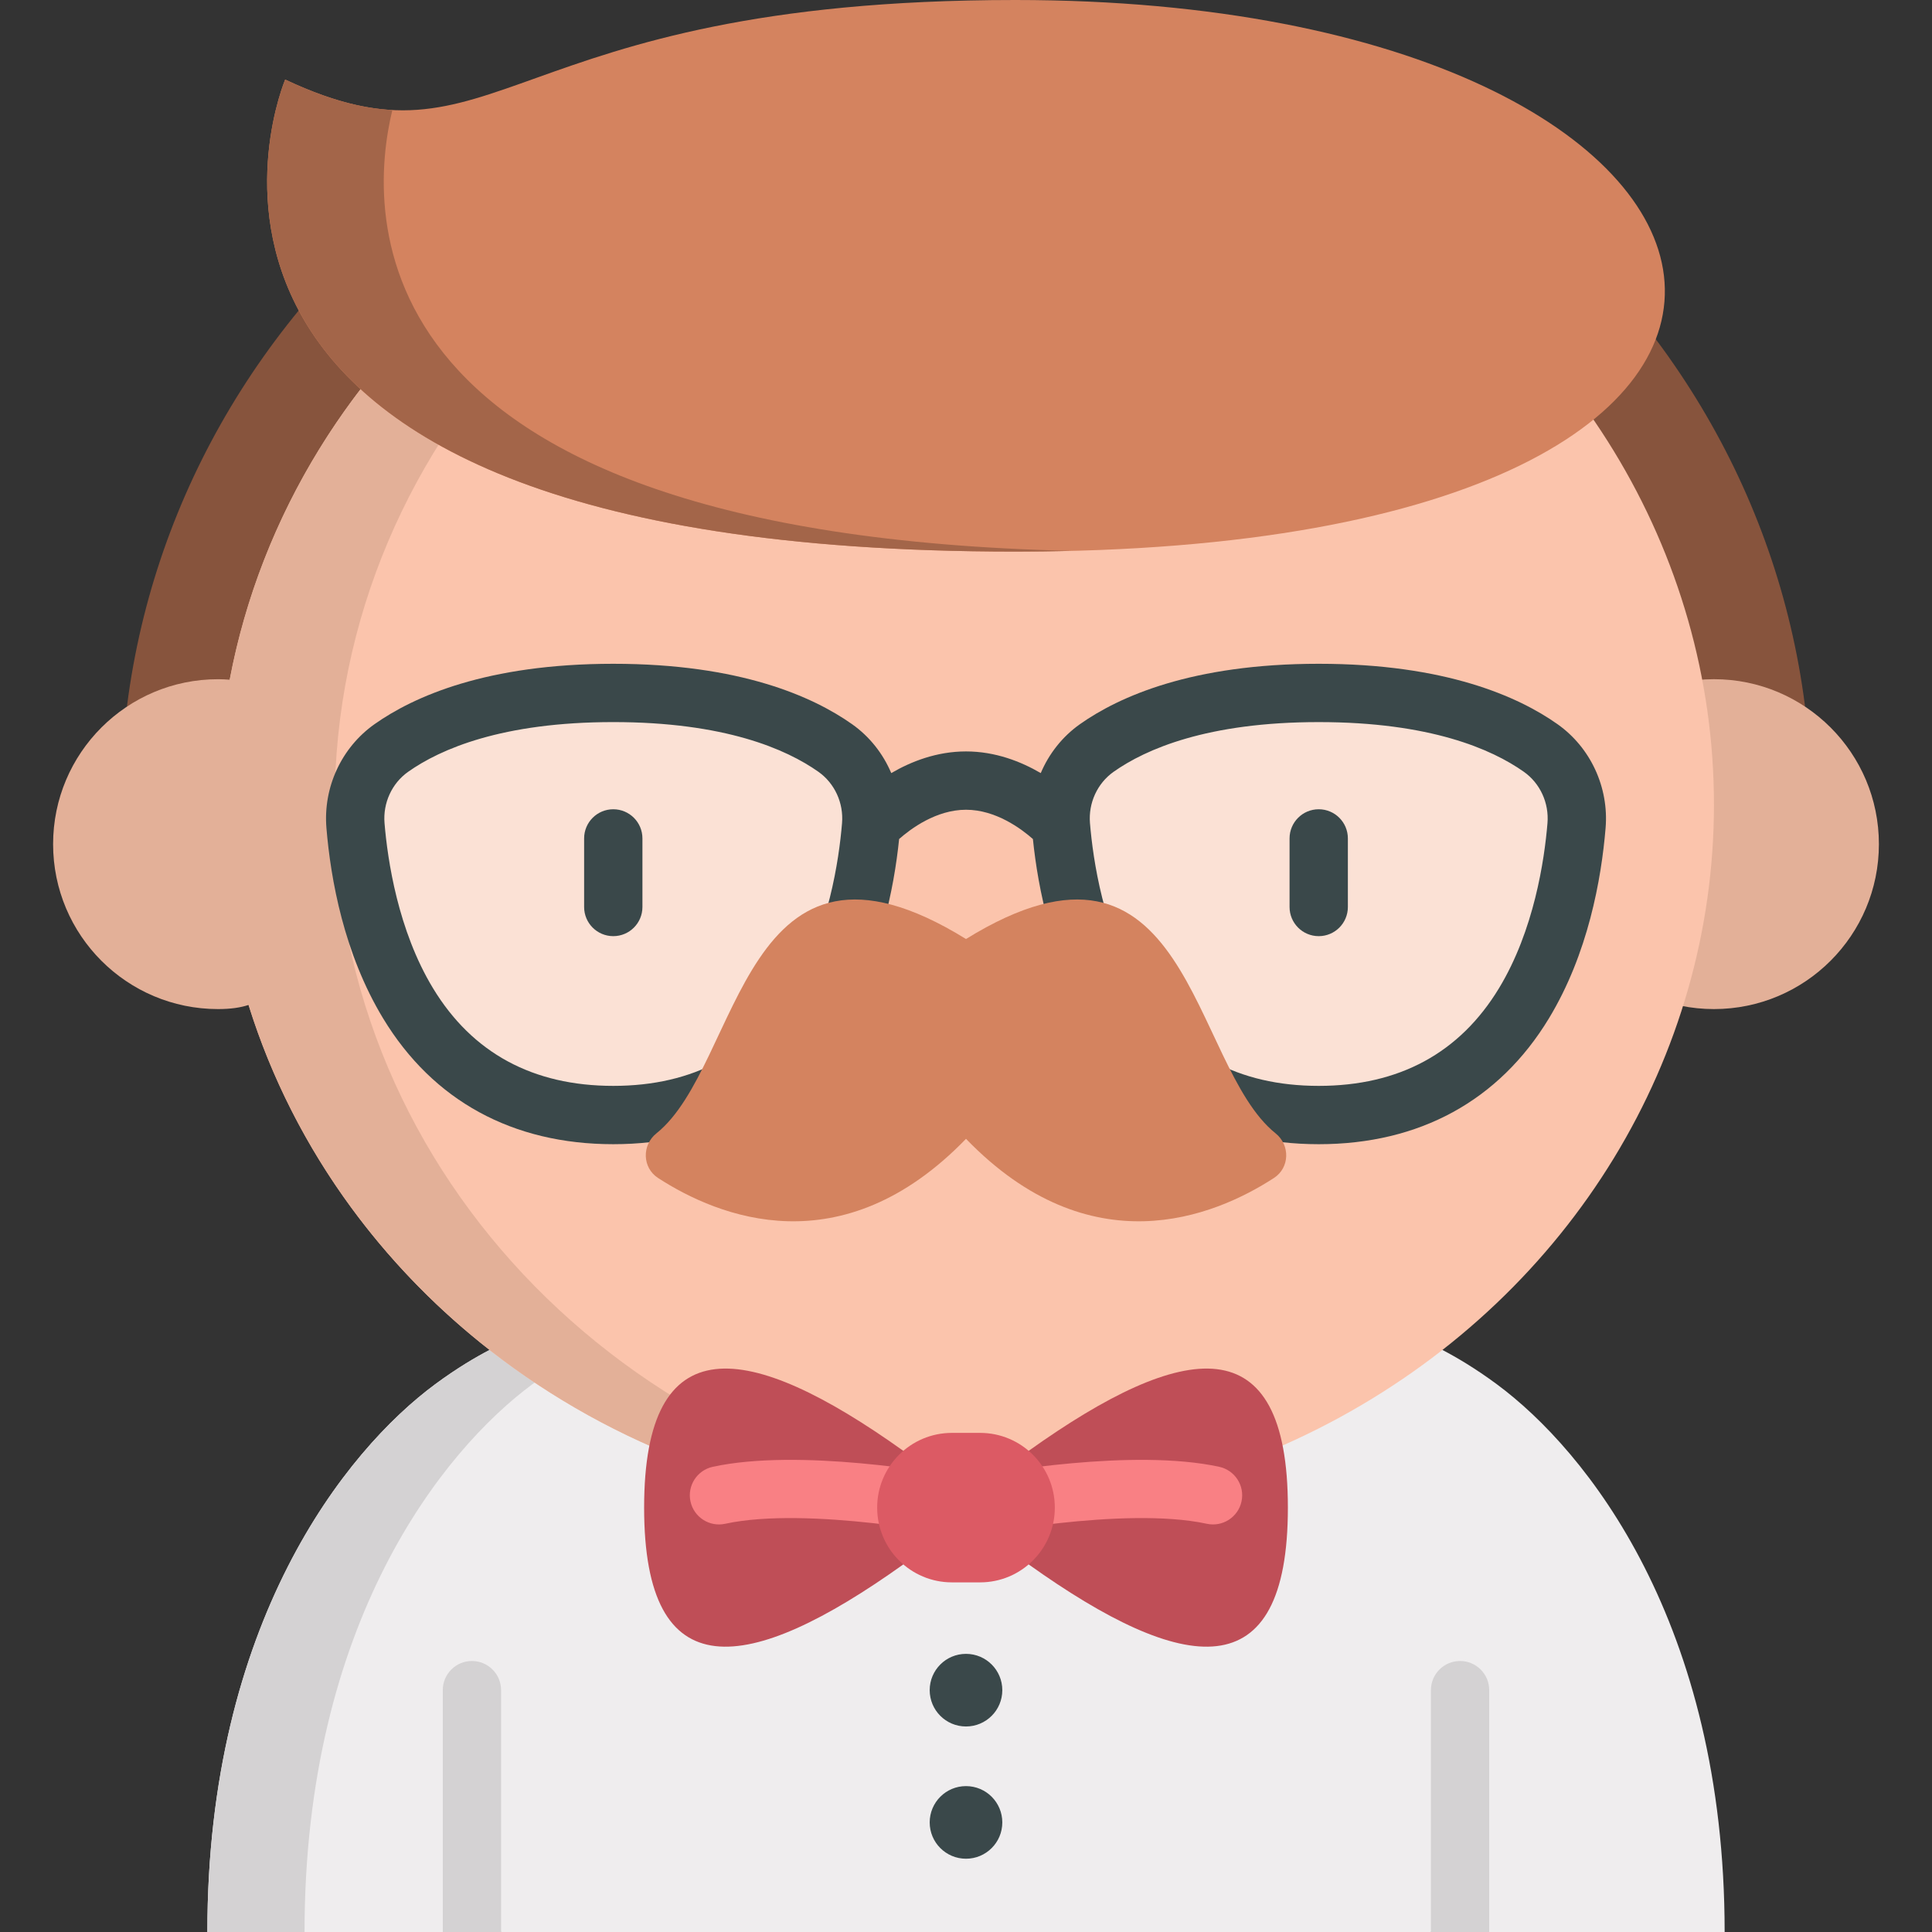 <?xml version="1.0" encoding="iso-8859-1"?>
<!-- Generator: Adobe Illustrator 19.0.0, SVG Export Plug-In . SVG Version: 6.00 Build 0)  -->
<svg version="1.1" id="Capa_1" xmlns="http://www.w3.org/2000/svg" xmlns:xlink="http://www.w3.org/1999/xlink" x="0px" y="0px"
	 viewBox="0 0 512 512" style="enable-background:new 0 0 512 512;" xml:space="preserve">
<rect x="0" y="0" width="512" height="512" fill="#333333" stroke="none"/>
<path style="fill:#EFEDEE;" d="M396.653,366.822c-11.514-8.508-20.053-11.705-20.053-11.705H135.401c0,0-8.54,3.197-20.054,11.705
	C91.522,384.422,54.952,430.085,54.952,512h62.389l7.726-5.353l7.726,5.353h246.414l7.726-8.255L394.66,512h62.389
	C457.048,430.085,420.478,384.422,396.653,366.822z"/>
<path style="fill:#D4D2D3;" d="M141.102,366.822c11.514-8.508,20.054-11.705,20.054-11.705h-25.755c0,0-8.54,3.197-20.054,11.705
	C91.522,384.422,54.952,430.085,54.952,512h25.755C80.706,430.085,117.277,384.422,141.102,366.822z"/>
<path style="fill:#87543D;" d="M413.873,61.956c42.638,40.325,66.121,94.053,66.121,151.285H32.006
	c0-57.232,23.482-110.96,66.121-151.285C98.127,61.956,413.873,61.956,413.873,61.956z"/>
<circle style="fill:#E3B098;" cx="454.217" cy="223.704" r="43.711"/>
<ellipse style="fill:#FBC4AC;" cx="256" cy="213.237" rx="198.217" ry="187.462"/>
<path style="fill:#E3B098;" d="M88.686,213.24c0-98.617,80.515-179.446,182.766-186.903c-5.099-0.372-10.252-0.564-15.453-0.564
	c-97.529,0-178.607,66.617-195.138,154.362C59.899,180.055,58.888,180,57.78,180c-24.139,0-43.707,19.569-43.707,43.708
	s19.568,43.708,43.707,43.708c3.334,0,5.97-0.385,8.074-1.093C90.06,344.003,166.022,400.707,256,400.707
	c5.2,0,10.353-0.192,15.453-0.564C169.201,392.688,88.686,311.857,88.686,213.24z"/>
<path style="fill:#D4835F;" d="M269.051,0C131.932,0,132.619,47.891,75.572,21.086c0,0-52.923,125.091,193.479,125.091
	S481.087,0,269.051,0z"/>
<path style="fill:#A36549;" d="M103.979,29.155c-8.231-0.431-17.204-2.805-28.407-8.069c0,0-52.923,125.092,193.479,125.092
	c5.054,0,9.979-0.068,14.799-0.189C92.005,141.481,97.443,56.09,103.979,29.155z"/>
<g>
	<polygon style="fill:#FBE1D5;" points="225.086,200.044 190.536,183.902 130.766,183.902 96.9,204.792 93.418,234.861 
		120.955,283.92 154.799,295.947 198.183,288.351 225.086,256.067 230.151,214.462 	"/>
	<polygon style="fill:#FBE1D5;" points="286.914,200.044 321.464,183.902 381.234,183.902 415.101,204.792 418.582,234.861 
		391.045,283.92 357.201,295.947 313.817,288.351 286.914,256.067 281.849,214.462 	"/>
</g>
<g>
	<path style="fill:#3A484A;" d="M162.525,214.462c-4.267,0-7.726,3.459-7.726,7.726v18.175c0,4.267,3.459,7.726,7.726,7.726
		c4.267,0,7.726-3.459,7.726-7.726v-18.175C170.252,217.921,166.792,214.462,162.525,214.462z"/>
	<path style="fill:#3A484A;" d="M349.474,214.462c-4.267,0-7.726,3.459-7.726,7.726v18.175c0,4.267,3.459,7.726,7.726,7.726
		c4.267,0,7.726-3.459,7.726-7.726v-18.175C357.201,217.921,353.742,214.462,349.474,214.462z"/>
	<path style="fill:#3A484A;" d="M412.758,191.917c-10.336-7.302-29.705-16.007-63.283-16.007s-52.946,8.705-63.282,16.007
		c-4.657,3.291-8.205,7.822-10.383,12.961c-5.234-3.059-12.04-5.742-19.808-5.742c-7.77,0-14.575,2.685-19.809,5.743
		c-2.178-5.139-5.726-9.67-10.383-12.961c-10.336-7.302-29.704-16.007-63.282-16.007s-52.946,8.705-63.282,16.007
		c-8.751,6.183-13.632,16.721-12.74,27.502c1.124,13.566,4.644,33.336,15.029,50.473c13.215,21.806,34.306,33.332,60.993,33.332
		s47.778-11.526,60.993-33.332c9.663-15.944,13.379-34.16,14.755-47.546c3.021-2.673,9.802-7.757,17.726-7.757
		c7.91,0,14.69,5.074,17.727,7.76c1.376,13.385,5.093,31.6,14.755,47.543c13.215,21.806,34.306,33.332,60.993,33.332
		c26.687,0,47.778-11.526,60.993-33.332c10.386-17.137,13.905-36.906,15.029-50.472C426.391,208.637,421.509,198.1,412.758,191.917z
		 M210.303,261.882c-10.411,17.178-26.485,25.887-47.778,25.887s-37.367-8.71-47.778-25.887
		c-9.293-15.334-12.037-33.987-12.844-43.739c-0.443-5.352,1.954-10.566,6.256-13.606c8.507-6.01,24.845-13.175,54.366-13.175
		s45.859,7.165,54.366,13.175c4.303,3.04,6.7,8.253,6.256,13.606C222.34,227.896,219.596,246.547,210.303,261.882z M410.097,218.143
		c-0.808,9.753-3.551,28.404-12.844,43.739c-10.41,17.178-26.485,25.887-47.778,25.887s-37.367-8.71-47.777-25.887
		c-9.293-15.335-12.037-33.987-12.844-43.739c-0.444-5.352,1.953-10.565,6.256-13.605c8.507-6.01,24.845-13.175,54.366-13.175
		s45.86,7.165,54.366,13.175C408.143,207.577,410.541,212.79,410.097,218.143z"/>
</g>
<g>
	<path style="fill:#D4D2D3;" d="M132.792,512v-64.092c0-4.267-3.459-7.726-7.726-7.726c-4.267,0-7.726,3.459-7.726,7.726V512
		H132.792z"/>
	<path style="fill:#D4D2D3;" d="M394.659,512v-64.092c0-4.267-3.459-7.726-7.726-7.726c-4.267,0-7.726,3.459-7.726,7.726V512
		H394.659z"/>
</g>
<g>
	<path style="fill:#BF4E57;" d="M239.393,414.584c-41.318,29.486-68.693,33.259-68.693-15.047s27.376-44.533,68.693-15.047V414.584z
		"/>
	<path style="fill:#BF4E57;" d="M272.607,414.584c41.319,29.486,68.694,33.259,68.694-15.047s-27.376-44.533-68.694-15.047V414.584z
		"/>
</g>
<path style="fill:#F98084;" d="M323.099,388.715c-22.721-4.922-59.099,1.438-67.099,2.951c-7.999-1.514-44.381-7.874-67.099-2.951
	c-4.17,0.903-6.819,5.017-5.915,9.187c0.903,4.17,5.021,6.82,9.187,5.915c21.932-4.751,61.896,3.212,62.297,3.293
	c0.024,0.005,0.047,0.006,0.072,0.01c0.194,0.037,0.389,0.066,0.586,0.088c0.046,0.005,0.094,0.014,0.14,0.019
	c0.24,0.023,0.482,0.037,0.726,0.037c0.002,0,0.004,0,0.006,0c0.002,0,0.004,0,0.006,0c0.244,0,0.486-0.013,0.726-0.037
	c0.046-0.004,0.094-0.013,0.14-0.019c0.197-0.023,0.392-0.05,0.586-0.088c0.024-0.004,0.048-0.006,0.072-0.01
	c0.401-0.081,40.365-8.046,62.297-3.293c4.17,0.9,8.284-1.744,9.187-5.915C329.919,393.732,327.27,389.619,323.099,388.715z"/>
<path style="fill:#DC5A64;" d="M259.733,379.73h-7.467c-10.939,0-19.807,8.868-19.807,19.807l0,0
	c0,10.939,8.868,19.807,19.807,19.807h7.467c10.939,0,19.807-8.868,19.807-19.807l0,0
	C279.541,388.598,270.673,379.73,259.733,379.73z"/>
<g>
	<circle style="fill:#3A484A;" cx="256" cy="447.912" r="9.622"/>
	<circle style="fill:#3A484A;" cx="256" cy="482.959" r="9.622"/>
</g>
<path style="fill:#D4835F;" d="M256,301.801c32.929,34.039,65.633,20.733,81.606,10.379c4.193-2.719,4.333-8.714,0.432-11.837
	c-22.639-18.123-22.654-88.178-82.037-51.497c-59.385-36.683-59.398,33.373-82.037,51.497c-3.901,3.122-3.761,9.119,0.432,11.837
	C190.367,322.534,223.07,335.84,256,301.801z"/>
<g>
</g>
<g>
</g>
<g>
</g>
<g>
</g>
<g>
</g>
<g>
</g>
<g>
</g>
<g>
</g>
<g>
</g>
<g>
</g>
<g>
</g>
<g>
</g>
<g>
</g>
<g>
</g>
<g>
</g>
</svg>
